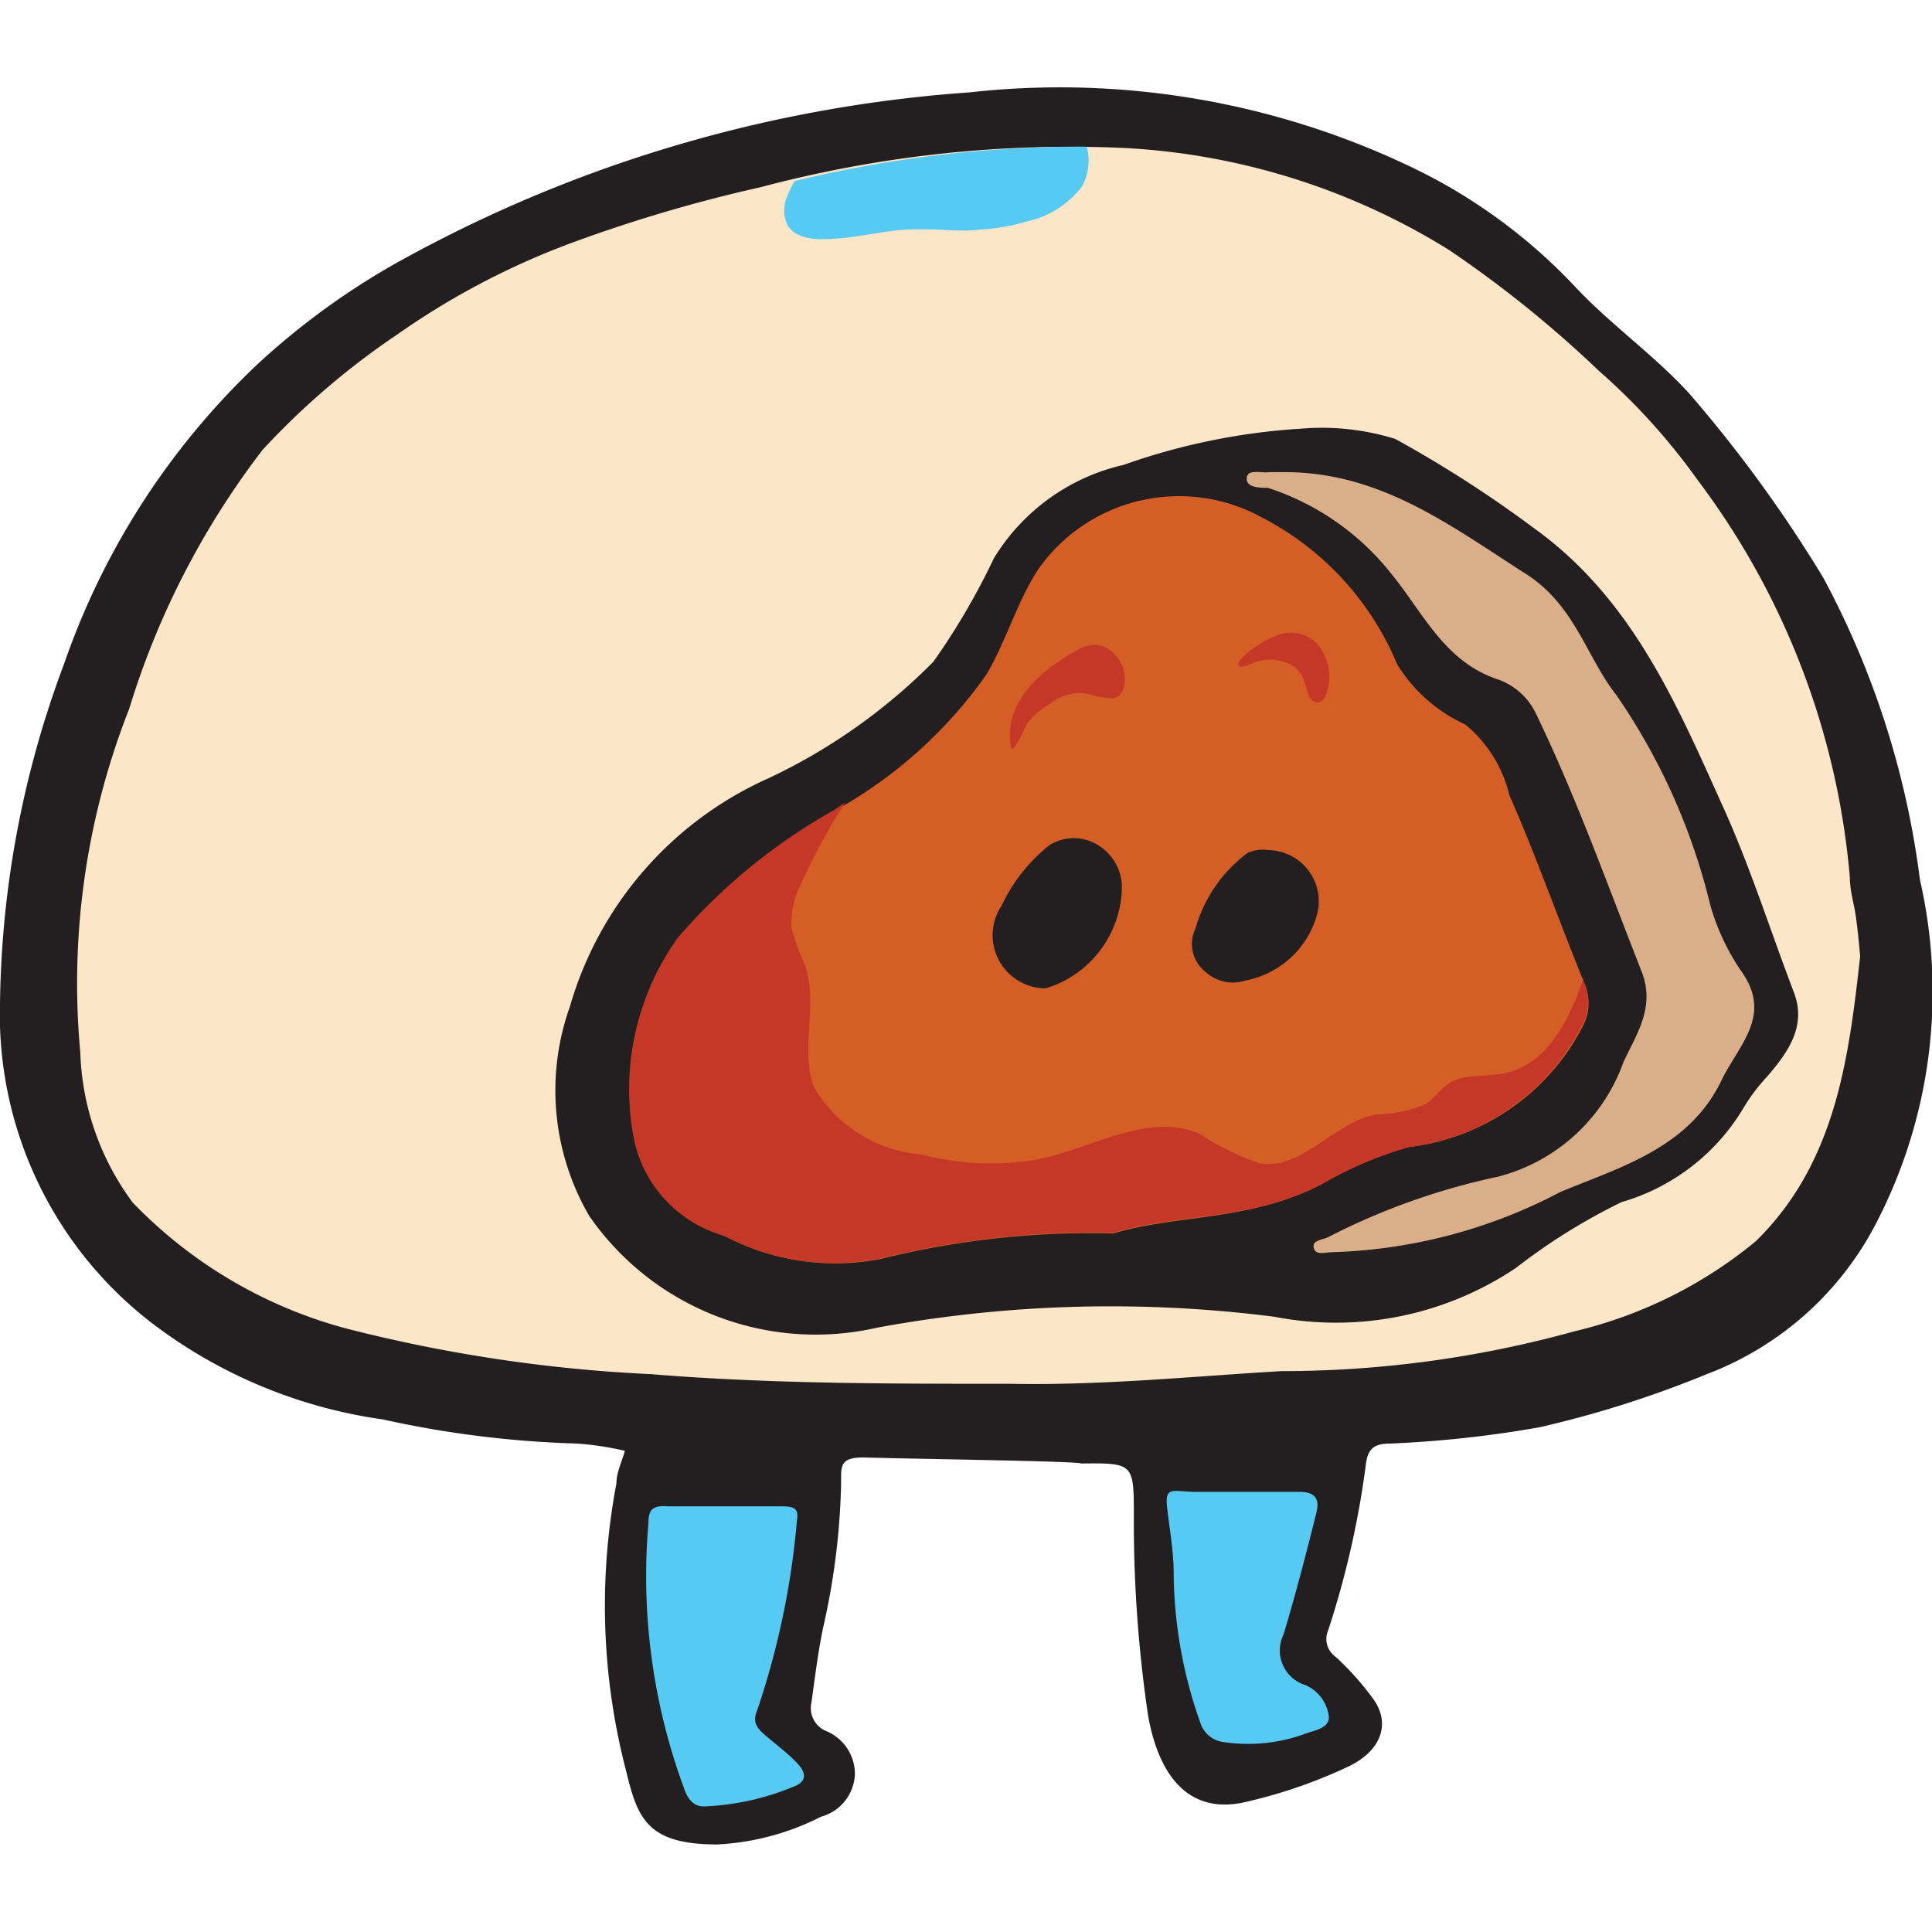 <svg id="Layer_1" data-name="Layer 1" xmlns="http://www.w3.org/2000/svg" viewBox="0 0 32 32"><defs><style>.cls-1{fill:#231f20;}.cls-2{fill:#fbe7c8;}.cls-3{fill:#57caf4;}.cls-4{fill:#d55e27;}.cls-5{fill:#dbae8a;}.cls-6{fill:#c53827;}</style></defs><title>Artboard 1</title><path class="cls-1" d="M14.3,24.14c-.43,0-.36.18-.37.49a11.73,11.73,0,0,1-.29,2.3c-.09.42-.14.84-.2,1.27a.41.41,0,0,0,.24.47.77.77,0,0,1,.48.71.76.76,0,0,1-.56.71,4.26,4.26,0,0,1-1.72.46c-1.16,0-1.32-.43-1.51-1.22a10.84,10.84,0,0,1-.16-4.76c0-.18.09-.36.14-.54a5,5,0,0,0-.79-.12,17.14,17.14,0,0,1-3.22-.4A8.19,8.19,0,0,1,2.63,22,6.45,6.45,0,0,1,0,17a16.49,16.49,0,0,1,1.06-6A12.39,12.39,0,0,1,4.3,6,12.24,12.24,0,0,1,6.54,4.37a22.75,22.75,0,0,1,9.52-2.84,13.49,13.49,0,0,1,7.28,1.22,9.11,9.11,0,0,1,2.75,2c.59.63,1.32,1.14,1.9,1.78A22.39,22.39,0,0,1,30.2,9.57a14.35,14.35,0,0,1,1.6,5,8.32,8.32,0,0,1-.73,5.7,5.25,5.25,0,0,1-2.8,2.49,17.62,17.62,0,0,1-2.77.88,18.7,18.7,0,0,1-2.47.27c-.26,0-.38.07-.41.37A15.06,15.06,0,0,1,22,27a.36.36,0,0,0,.12.44,4.62,4.62,0,0,1,.61.68c.32.42.15.89-.42,1.15a8.28,8.28,0,0,1-1.74.59c-.82.16-1.35-.35-1.55-1.42a21.87,21.87,0,0,1-.24-3.32c0-.88,0-.89-.87-.88C17.81,24.2,15.39,24.17,14.3,24.14Z"/><path class="cls-2" d="M30.81,15.84c-.19,1.71-.41,3.43-1.73,4.72a7.39,7.39,0,0,1-3,1.49,18.16,18.16,0,0,1-4.86.66c-1.5.09-3,.24-4.5.21-2,0-4,0-5.94-.16A24.93,24.93,0,0,1,5.72,22,7.66,7.66,0,0,1,2.2,19.92a4.4,4.4,0,0,1-.87-2.49,12.41,12.41,0,0,1,.81-5.69A13.53,13.53,0,0,1,4.35,7.45,12.67,12.67,0,0,1,6.58,5.54,12.67,12.67,0,0,1,9.53,4a24.64,24.64,0,0,1,3.07-.9,20,20,0,0,1,6-.65A11.29,11.29,0,0,1,24,4.14a19,19,0,0,1,2.48,2,10.5,10.5,0,0,1,1.63,1.8,12.74,12.74,0,0,1,2.53,6.6c0,.22.07.43.1.65S30.79,15.61,30.81,15.84Z"/><path class="cls-3" d="M11.67,29.92c-.07,0-.24,0-.34-.3a10.15,10.15,0,0,1-.59-4.39c0-.23.07-.3.33-.28.63,0,1.26,0,1.89,0,.21,0,.27.05.24.23a13.31,13.31,0,0,1-.67,3.18c-.08.2.06.31.19.42s.34.27.49.43.15.3-.06.38A4.31,4.31,0,0,1,11.67,29.92Z"/><path class="cls-3" d="M19.81,24.71c.37,0,1.09,0,1.71,0,.28,0,.34.13.28.36-.17.68-.35,1.37-.54,2a.6.6,0,0,0,.36.84.65.65,0,0,1,.39.53c0,.2-.26.22-.43.29a2.75,2.75,0,0,1-1.34.12.46.46,0,0,1-.36-.32,7.52,7.52,0,0,1-.44-2.47c0-.37-.07-.74-.11-1.1S19.44,24.71,19.81,24.71Z"/><path class="cls-1" d="M21.55,7.1a4.1,4.1,0,0,1,1.56.17,19.9,19.9,0,0,1,2.3,1.48c1.6,1.15,2.34,2.86,3.1,4.55.46,1,.8,2.08,1.2,3.13.22.57-.1,1-.43,1.39a3.16,3.16,0,0,0-.42.56,3.47,3.47,0,0,1-2,1.53A9.93,9.93,0,0,0,25.11,21a5.35,5.35,0,0,1-4,.81,21.35,21.35,0,0,0-6.58.18,4.56,4.56,0,0,1-4.77-1.85,4.13,4.13,0,0,1-.32-3.47,5.94,5.94,0,0,1,3.29-3.78,9.58,9.58,0,0,0,2.73-1.93,11.45,11.45,0,0,0,1-1.71A3.4,3.4,0,0,1,18.61,7.7,10.74,10.74,0,0,1,21.55,7.1Z"/><path class="cls-4" d="M18.44,20.43a14.33,14.33,0,0,0-3.84.42A3.92,3.92,0,0,1,12,20.47a2.11,2.11,0,0,1-1.47-1.6,4.32,4.32,0,0,1,.72-3.33,9.58,9.58,0,0,1,2.59-2.12,7.53,7.53,0,0,0,2.5-2.25c.33-.56.51-1.22.87-1.76a2.85,2.85,0,0,1,3.69-.84A4.82,4.82,0,0,1,23.14,11a2.58,2.58,0,0,0,1.13,1A2.17,2.17,0,0,1,25,13.17c.44,1,.82,2.08,1.24,3.11a.82.82,0,0,1,0,.67A3.73,3.73,0,0,1,23.33,19a6.3,6.3,0,0,0-1.39.58C20.79,20.23,19.49,20.11,18.44,20.43Z"/><path class="cls-5" d="M21.28,7.82c1.59,0,2.75.89,4,1.69.81.52,1,1.38,1.49,2A10.43,10.43,0,0,1,28.33,15a3.77,3.77,0,0,0,.5,1.07c.53.73,0,1.2-.3,1.79C28,19,26.87,19.32,25.85,19.74a8.64,8.64,0,0,1-3.78,1c-.11,0-.28.06-.31-.07s.14-.13.24-.18a11.23,11.23,0,0,1,2.81-1,3,3,0,0,0,2.08-1.9c.22-.47.53-.91.3-1.5-.56-1.42-1.07-2.86-1.74-4.25a1.11,1.11,0,0,0-.62-.58c-.9-.29-1.25-1.1-1.78-1.75A4.3,4.3,0,0,0,21,8.08c-.13,0-.36,0-.35-.16s.24-.08.37-.1Z"/><path class="cls-1" d="M17.32,16.37A.88.88,0,0,1,16.59,15a2.81,2.81,0,0,1,.79-1,.76.76,0,0,1,.81,0,.82.82,0,0,1,.39.76,1.78,1.78,0,0,1-1.14,1.57Z"/><path class="cls-1" d="M21,14.08a.85.85,0,0,1,.83,1,1.52,1.52,0,0,1-1.2,1.16.67.67,0,0,1-.66-.14.59.59,0,0,1-.17-.72,2.37,2.37,0,0,1,.86-1.25A.59.59,0,0,1,21,14.08Z"/><path class="cls-6" d="M14.6,20.84a14.33,14.33,0,0,1,3.84-.42c1-.32,2.35-.2,3.5-.83A6.3,6.3,0,0,1,23.33,19a3.73,3.73,0,0,0,2.9-2.07.82.82,0,0,0,0-.67l0-.07c-.23.69-.59,1.42-1.28,1.58-.35.08-.75,0-1,.21-.12.09-.21.23-.34.31a2.25,2.25,0,0,1-.83.17c-.69.14-1.22.92-1.91.81a4.4,4.4,0,0,1-1-.49c-.86-.37-1.79.25-2.71.43a4.68,4.68,0,0,1-1.91-.09A2.26,2.26,0,0,1,13.48,18c-.23-.62.07-1.34-.14-2a3.74,3.74,0,0,1-.23-.63,1.44,1.44,0,0,1,.17-.76A10.66,10.66,0,0,1,14,13.29l-.19.13a9.58,9.58,0,0,0-2.59,2.12,4.32,4.32,0,0,0-.72,3.33A2.11,2.11,0,0,0,12,20.47,3.92,3.92,0,0,0,14.6,20.84Z"/><path class="cls-3" d="M17.92,3.09A.89.89,0,0,0,18,2.43,20,20,0,0,0,13.16,3a2.14,2.14,0,0,0-.14.3.57.57,0,0,0,0,.37c.08.24.38.3.63.29.48,0,.95-.14,1.42-.16s.79.05,1.19,0A3.15,3.15,0,0,0,17,3.67,1.57,1.57,0,0,0,17.92,3.09Z"/><path class="cls-6" d="M16.74,12.35c-.11-.73.5-1.25,1.1-1.58a.61.61,0,0,1,.33-.09.48.48,0,0,1,.31.18.56.56,0,0,1,.12.56.22.22,0,0,1-.09.12c-.1.06-.22,0-.33,0a.77.77,0,0,0-.79.12A1.23,1.23,0,0,0,17,12C16.94,12.15,16.76,12.53,16.74,12.35Z"/><path class="cls-6" d="M20.51,11c0-.11.39-.38.6-.46a.64.64,0,0,1,.64.06.82.82,0,0,1,.21.91.22.22,0,0,1-.07.1c-.08.06-.18,0-.22-.11s-.06-.2-.1-.3a.49.49,0,0,0-.31-.24.76.76,0,0,0-.45,0C20.7,11,20.52,11.1,20.51,11Z"/></svg>